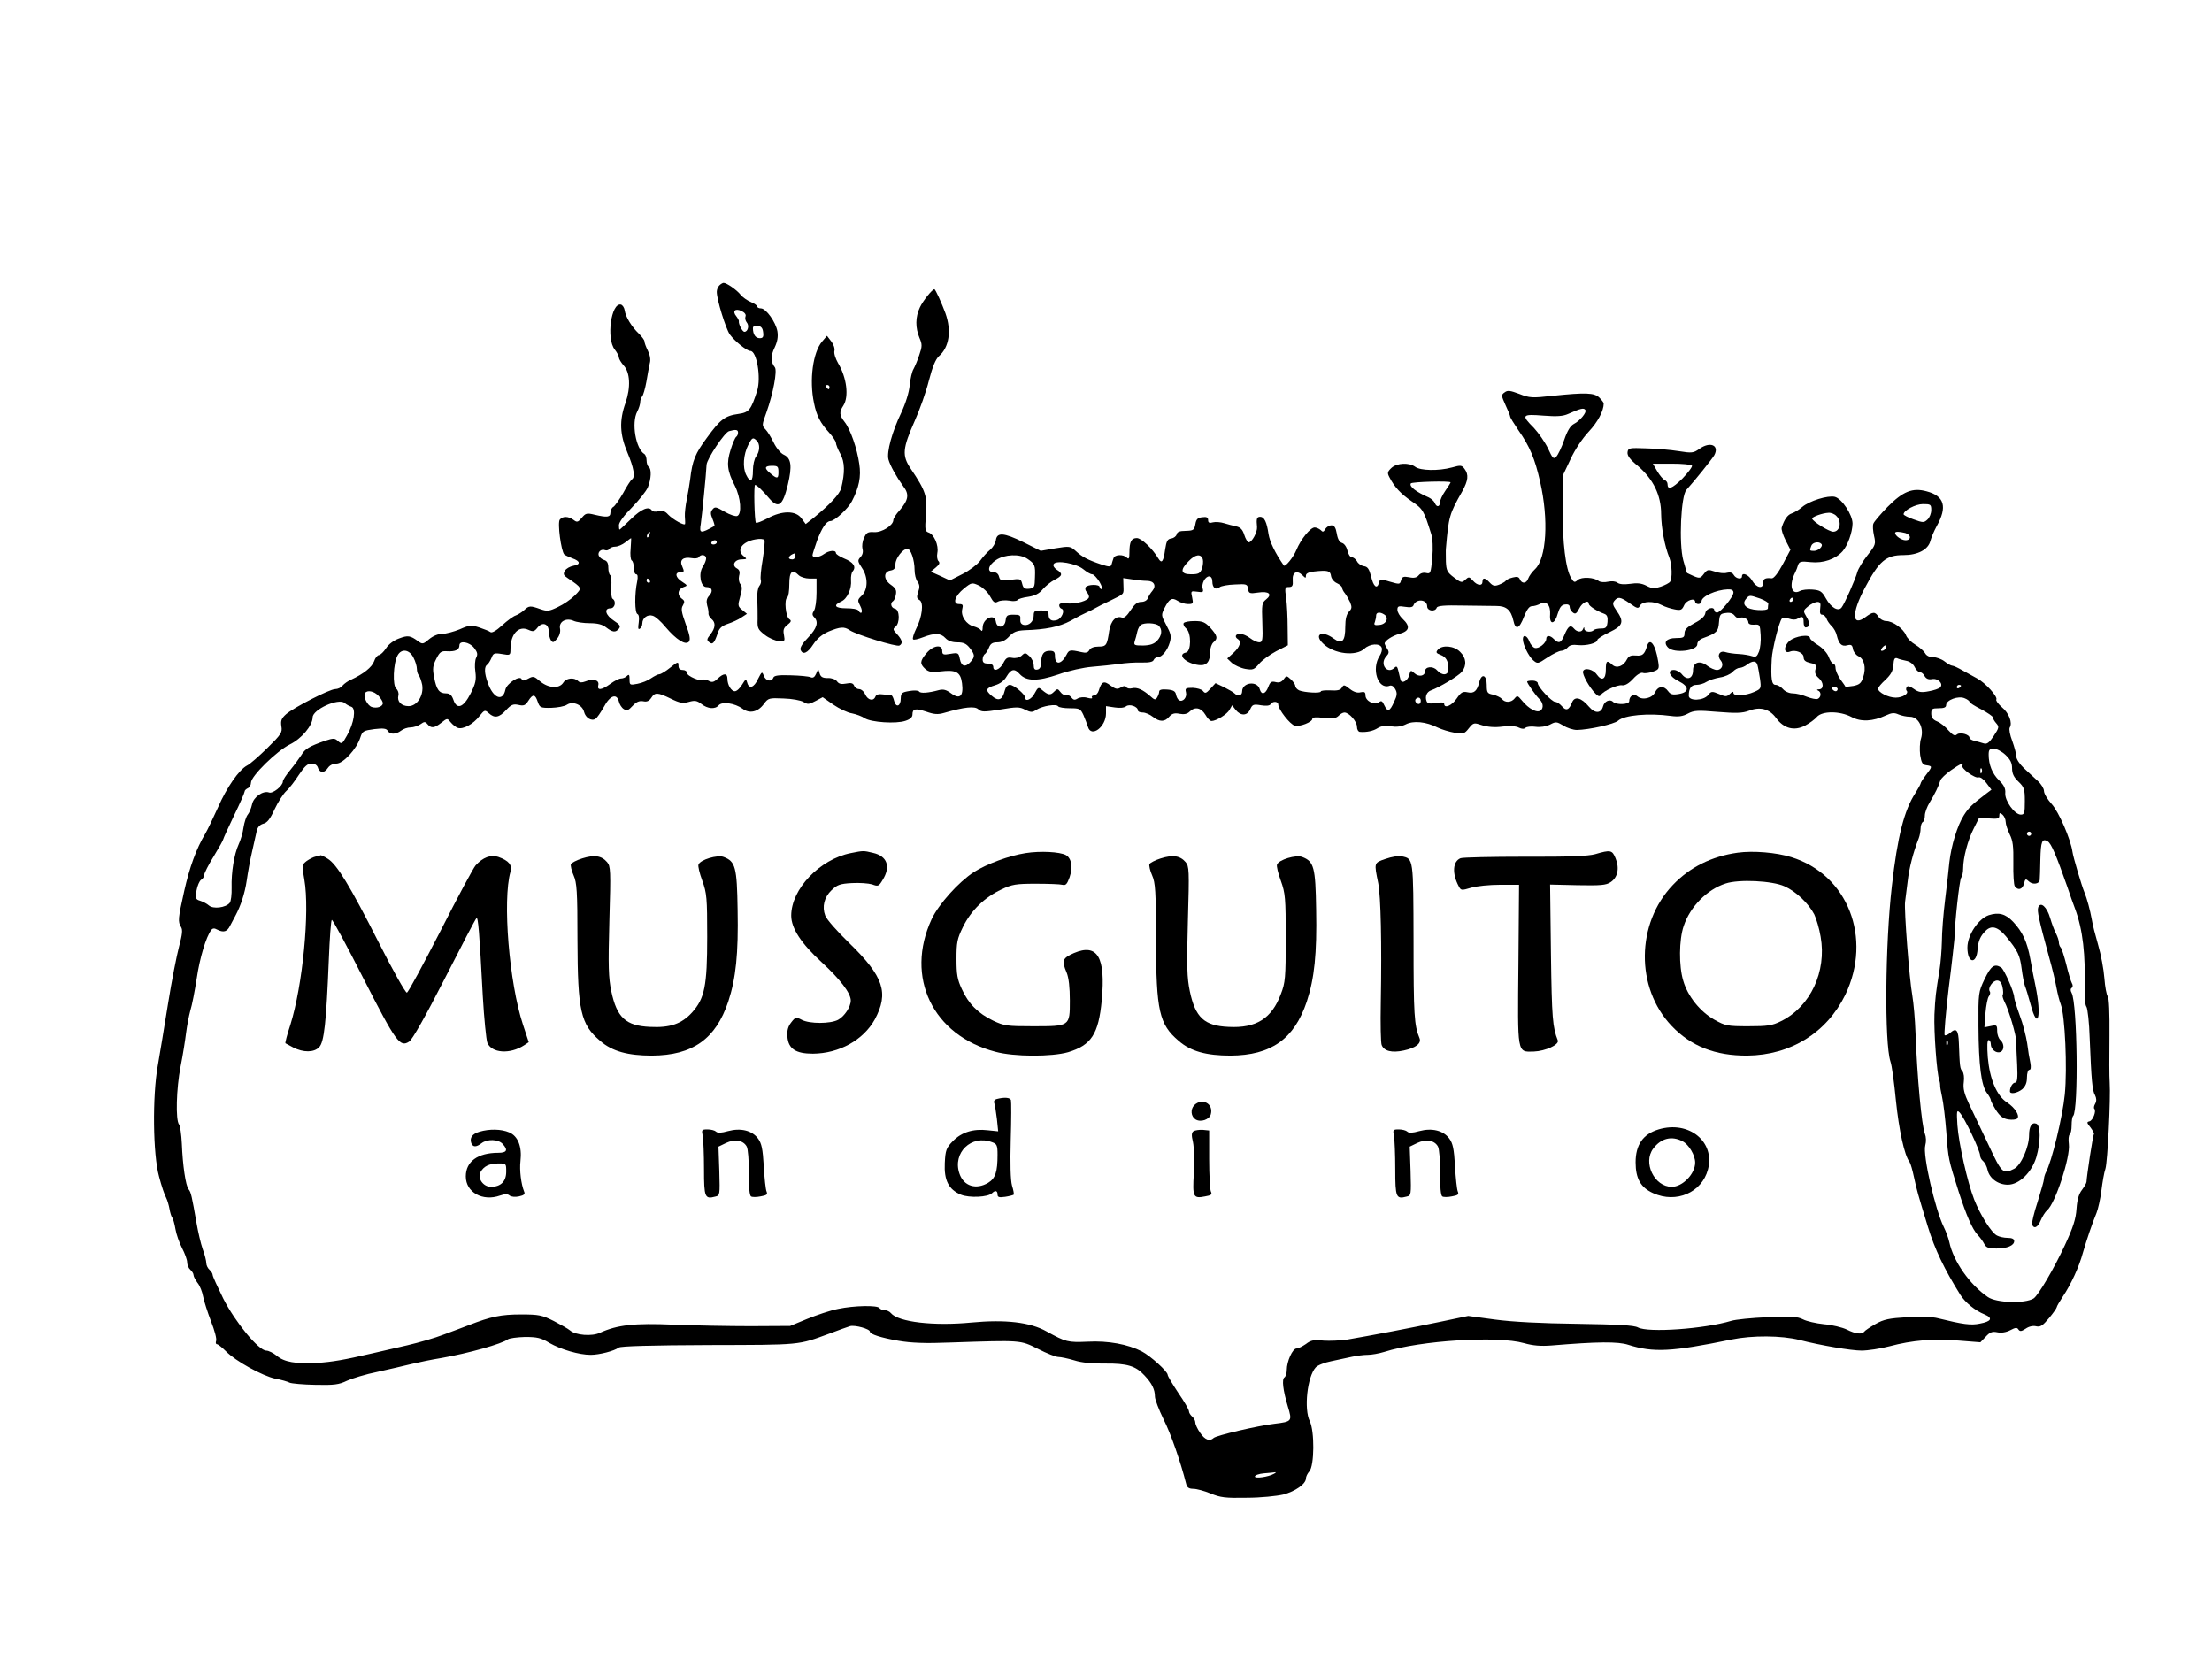 <?xml version="1.0" standalone="no"?>
<!DOCTYPE svg PUBLIC "-//W3C//DTD SVG 20010904//EN"
 "http://www.w3.org/TR/2001/REC-SVG-20010904/DTD/svg10.dtd">
<svg version="1.0" xmlns="http://www.w3.org/2000/svg"
 width="1040pt" height="780pt" viewBox="0 0 1040 780"
 preserveAspectRatio="xMidYMid meet">

<g transform="translate(0,780) scale(0.1,-0.1)"
fill="#000000" stroke="none">
<path d="M3382 6458 c-7 -7 -12 -20 -12 -30 0 -37 42 -172 61 -200 23 -32 80
-78 97 -78 30 0 51 -125 32 -187 -29 -90 -38 -102 -88 -109 -64 -9 -85 -25
-149 -113 -54 -73 -68 -106 -78 -194 -3 -23 -10 -66 -16 -95 -6 -29 -10 -65
-9 -80 1 -15 2 -30 1 -35 -1 -11 -57 20 -80 44 -14 16 -27 20 -45 15 -14 -3
-28 -2 -31 4 -14 22 -50 7 -98 -40 -28 -27 -52 -50 -54 -50 -2 0 -3 10 -3 21
0 13 24 46 61 83 33 34 67 76 75 95 16 39 18 87 4 96 -5 3 -10 17 -10 30 0 13
-5 27 -10 30 -41 25 -62 147 -34 200 8 15 14 35 14 44 0 9 4 21 9 27 5 5 14
36 20 69 5 33 13 72 16 87 5 17 1 39 -9 59 -9 18 -16 37 -16 44 0 6 -12 22
-26 36 -33 31 -63 79 -67 110 -2 13 -10 25 -18 27 -46 9 -69 -160 -29 -211 11
-14 20 -31 20 -38 0 -7 10 -23 21 -36 32 -33 35 -104 10 -177 -30 -84 -27
-149 9 -234 30 -71 38 -116 21 -126 -5 -3 -24 -32 -41 -64 -18 -31 -39 -61
-46 -65 -8 -4 -14 -17 -14 -27 0 -22 -15 -24 -75 -10 -36 9 -42 7 -60 -15 -18
-21 -22 -22 -39 -9 -24 17 -50 18 -64 1 -12 -14 6 -148 21 -164 5 -4 22 -12
38 -18 38 -13 40 -29 5 -35 -16 -3 -34 -13 -40 -23 -9 -16 -7 -22 13 -35 69
-47 69 -46 33 -82 -18 -18 -53 -42 -79 -54 -41 -20 -50 -21 -82 -10 -48 17
-54 17 -77 -5 -11 -10 -29 -21 -40 -25 -10 -3 -39 -24 -63 -46 -27 -25 -48
-37 -55 -32 -6 5 -30 14 -53 22 -38 12 -47 11 -92 -9 -27 -11 -64 -21 -81 -21
-20 0 -44 -10 -62 -25 -28 -24 -32 -25 -52 -10 -37 27 -48 29 -90 13 -25 -9
-49 -27 -61 -46 -11 -17 -26 -31 -33 -32 -7 0 -18 -13 -23 -29 -10 -28 -50
-60 -109 -87 -14 -6 -31 -18 -39 -27 -7 -10 -23 -17 -35 -17 -26 0 -194 -86
-231 -118 -22 -20 -26 -30 -22 -57 5 -29 -1 -38 -66 -102 -40 -39 -82 -76 -95
-82 -38 -20 -96 -103 -137 -197 -22 -49 -49 -105 -60 -124 -42 -70 -74 -158
-99 -270 -29 -130 -30 -143 -15 -168 9 -14 6 -35 -9 -92 -11 -41 -35 -163 -52
-270 -17 -107 -39 -238 -48 -290 -26 -144 -23 -419 6 -522 11 -43 26 -87 33
-99 6 -12 13 -36 16 -53 3 -17 8 -35 13 -41 4 -5 11 -30 15 -54 4 -24 18 -64
31 -89 13 -25 24 -55 24 -67 0 -13 7 -28 15 -35 8 -7 15 -18 15 -25 0 -7 9
-23 19 -37 11 -13 22 -42 26 -64 4 -21 21 -74 37 -116 17 -43 28 -84 24 -93
-3 -8 -1 -15 4 -15 5 0 24 -15 42 -33 46 -47 172 -116 232 -129 28 -5 59 -14
68 -19 9 -4 64 -9 121 -10 88 -2 111 1 148 19 24 11 89 31 144 42 55 12 127
29 160 37 33 8 96 21 140 28 126 22 287 67 313 88 7 5 43 10 80 11 57 0 76 -4
115 -28 54 -31 140 -56 194 -56 40 0 111 18 132 34 8 7 157 11 425 12 436 1
416 -1 566 54 41 16 85 31 97 35 23 6 93 -13 93 -26 0 -12 53 -29 135 -43 58
-10 125 -13 245 -8 333 11 326 12 410 -30 41 -21 84 -38 96 -38 11 0 45 -7 75
-16 34 -11 87 -16 145 -15 103 1 144 -11 185 -56 35 -37 49 -66 49 -99 0 -14
19 -63 41 -108 34 -67 80 -200 106 -303 4 -17 13 -23 34 -23 15 0 52 -10 81
-22 46 -19 69 -22 170 -20 65 0 141 8 171 15 57 15 107 50 107 76 0 8 7 23 16
33 24 26 25 190 2 236 -28 57 -12 209 28 253 9 10 42 23 73 29 31 7 75 16 98
21 23 5 56 9 74 9 17 0 52 6 78 14 171 54 533 76 656 41 43 -12 79 -15 130
-11 216 18 312 19 361 3 117 -37 203 -33 485 25 98 20 235 19 319 -2 101 -26
244 -50 292 -50 30 0 89 9 131 20 109 29 210 37 326 27 l102 -8 25 26 c20 22
31 26 55 21 19 -4 42 0 61 10 24 13 32 13 38 3 7 -10 14 -9 34 4 16 11 35 15
50 11 19 -4 30 3 60 39 20 24 36 47 36 51 0 4 13 26 28 49 38 56 77 140 95
207 18 62 44 139 64 187 7 17 18 65 23 105 5 40 13 87 19 103 10 32 25 330 20
405 -2 25 -2 123 -1 219 1 108 -2 179 -8 186 -6 7 -13 46 -16 86 -3 41 -16
111 -29 155 -13 45 -27 99 -30 120 -8 45 -23 100 -35 129 -12 28 -53 166 -56
190 -8 58 -64 188 -98 225 -20 22 -36 49 -36 61 0 11 -13 33 -29 47 -16 15
-45 42 -65 60 -20 19 -36 43 -36 55 0 12 -9 45 -19 73 -11 28 -16 56 -12 63
14 22 -3 68 -37 96 -17 15 -29 31 -26 36 8 13 -52 79 -90 99 -17 9 -48 26 -69
38 -21 12 -42 22 -48 22 -6 0 -22 9 -36 20 -14 11 -38 20 -54 20 -17 0 -32 7
-38 19 -6 10 -26 28 -46 40 -19 11 -39 31 -44 45 -12 30 -62 66 -93 66 -13 0
-29 9 -36 20 -16 25 -26 25 -62 -2 -64 -47 -65 20 -2 138 67 127 99 154 181
154 68 0 117 26 127 67 4 15 17 46 29 68 52 92 37 143 -47 165 -66 18 -111 0
-184 -74 -33 -34 -63 -69 -66 -78 -4 -9 -2 -34 3 -57 9 -39 7 -44 -31 -92 -22
-28 -43 -63 -47 -77 -8 -32 -61 -152 -75 -169 -16 -19 -49 0 -73 43 -19 34
-27 39 -63 42 -23 2 -50 -1 -60 -7 -40 -21 -52 29 -21 89 4 8 10 23 13 34 6
16 14 18 60 13 58 -6 116 14 149 51 24 27 46 88 47 130 0 42 -50 117 -83 126
-33 8 -120 -19 -154 -48 -15 -13 -37 -26 -49 -30 -19 -6 -35 -28 -47 -66 -3
-9 6 -36 18 -60 l23 -45 -36 -68 c-22 -41 -42 -67 -52 -66 -31 3 -40 -2 -40
-21 0 -31 -32 -24 -52 10 -16 28 -48 42 -48 20 0 -16 -28 -11 -38 6 -7 12 -17
15 -33 11 -13 -4 -39 -1 -57 6 -31 10 -35 10 -51 -11 -16 -21 -20 -22 -47 -11
-16 7 -30 14 -32 15 -1 0 -9 28 -18 60 -21 79 -11 303 15 331 38 42 121 145
131 163 25 47 -20 66 -71 29 -27 -19 -35 -20 -97 -10 -37 6 -105 12 -152 13
-80 3 -85 2 -88 -18 -2 -16 11 -34 49 -65 72 -62 109 -137 109 -226 1 -66 16
-149 39 -206 12 -32 14 -97 3 -112 -4 -6 -23 -16 -43 -23 -30 -10 -41 -10 -68
4 -23 12 -45 14 -77 9 -29 -4 -50 -2 -59 5 -9 7 -26 9 -45 5 -17 -4 -36 -2
-43 3 -22 18 -81 21 -99 5 -15 -13 -18 -12 -31 9 -26 42 -41 167 -40 328 l1
155 36 76 c20 44 56 98 86 130 42 45 70 97 70 132 0 4 -9 16 -20 27 -24 24
-65 25 -220 9 -97 -11 -109 -10 -157 9 -43 16 -55 18 -69 7 -16 -11 -16 -15 4
-59 12 -25 22 -50 22 -54 0 -5 18 -34 39 -65 53 -75 78 -135 102 -242 41 -178
30 -361 -24 -411 -14 -13 -28 -33 -32 -44 -8 -24 -30 -26 -39 -4 -5 12 -13 14
-33 9 -16 -4 -30 -10 -33 -15 -3 -5 -17 -13 -32 -19 -21 -8 -29 -6 -44 10 -21
23 -34 25 -34 4 0 -21 -24 -19 -45 5 -17 19 -20 19 -36 4 -16 -15 -20 -14 -53
11 -32 24 -36 33 -38 74 0 25 -1 53 0 61 13 151 16 163 77 270 28 51 31 78 11
105 -13 18 -18 19 -60 7 -63 -17 -148 -15 -172 3 -28 21 -86 19 -112 -5 -19
-18 -20 -24 -10 -43 24 -47 54 -79 105 -114 53 -36 57 -42 92 -154 7 -22 9
-65 5 -112 -7 -72 -8 -76 -29 -71 -13 3 -27 -1 -35 -11 -9 -11 -22 -14 -45 -9
-27 5 -33 2 -38 -15 -5 -19 -7 -19 -52 -6 -45 14 -47 14 -52 -6 -9 -31 -26
-17 -37 32 -9 34 -16 45 -34 47 -12 2 -27 12 -32 23 -6 10 -17 19 -25 19 -7 0
-16 14 -20 31 -4 18 -15 33 -25 36 -12 3 -21 18 -25 44 -5 29 -12 39 -25 39
-11 0 -23 -8 -29 -17 -8 -15 -12 -16 -22 -5 -7 6 -20 12 -28 12 -20 0 -65 -55
-86 -106 -14 -34 -52 -81 -59 -73 -41 59 -66 111 -72 148 -8 56 -20 81 -39 81
-16 0 -19 -9 -15 -48 2 -24 -24 -72 -39 -72 -5 0 -15 16 -21 35 -8 26 -19 36
-38 40 -15 3 -40 10 -57 15 -16 5 -40 7 -52 4 -17 -5 -23 -2 -23 10 0 13 -7
17 -27 14 -22 -2 -29 -9 -33 -33 -5 -27 -9 -30 -45 -31 -29 0 -41 -5 -43 -17
-2 -8 -13 -17 -25 -19 -18 -2 -23 -12 -29 -51 -8 -58 -16 -69 -32 -43 -27 46
-80 96 -101 96 -26 0 -35 -17 -35 -68 0 -28 -3 -33 -12 -24 -17 17 -58 15 -63
-3 -3 -8 -7 -21 -9 -29 -4 -12 -11 -12 -48 0 -63 21 -90 35 -120 63 -26 23
-29 24 -96 13 l-69 -12 -82 41 c-92 45 -124 47 -129 9 -2 -14 -14 -34 -27 -45
-14 -11 -35 -35 -48 -53 -13 -17 -50 -45 -82 -61 l-59 -30 -45 21 -45 20 24
20 c17 14 20 22 12 30 -6 6 -8 23 -5 39 7 35 -16 87 -41 95 -17 6 -18 13 -13
80 8 89 0 115 -71 220 -42 62 -39 95 19 226 23 51 53 136 66 188 17 66 32 101
47 115 49 42 60 120 31 202 -17 46 -47 113 -52 113 -10 0 -53 -53 -68 -85 -22
-46 -22 -96 -2 -144 13 -30 13 -40 -1 -80 -8 -25 -21 -55 -27 -66 -7 -11 -15
-45 -18 -76 -3 -34 -19 -85 -40 -130 -43 -89 -69 -185 -60 -219 8 -29 37 -81
70 -127 29 -37 24 -64 -17 -112 -17 -18 -30 -39 -30 -46 0 -25 -53 -59 -90
-57 -30 2 -37 -2 -48 -28 -8 -16 -10 -39 -7 -51 4 -13 1 -27 -9 -38 -15 -16
-14 -20 7 -52 29 -43 28 -102 -2 -130 -20 -19 -20 -22 -6 -49 14 -27 5 -44
-10 -20 -3 6 -28 10 -56 10 -53 0 -64 14 -24 32 28 12 50 60 46 101 -1 16 2
34 8 41 18 21 3 43 -40 60 -21 9 -39 20 -39 26 0 15 -33 12 -56 -5 -22 -16
-54 -20 -54 -5 0 5 10 35 21 67 23 61 44 93 63 93 20 0 84 59 101 93 34 65 44
116 35 175 -10 72 -42 164 -69 198 -25 32 -26 47 -6 77 27 42 16 132 -25 200
-12 21 -20 46 -17 57 3 11 -4 31 -15 45 l-20 26 -23 -27 c-43 -50 -61 -181
-38 -289 12 -60 30 -94 72 -140 17 -19 31 -40 31 -47 0 -7 9 -31 21 -52 21
-40 22 -86 4 -161 -8 -29 -53 -77 -130 -140 l-37 -29 -20 27 c-27 37 -91 37
-159 0 -27 -14 -52 -24 -55 -21 -7 8 -11 178 -4 178 8 0 37 -28 67 -64 43 -49
63 -34 87 65 21 88 16 125 -19 141 -14 6 -35 31 -47 56 -12 25 -30 54 -39 63
-18 18 -17 21 5 82 31 87 51 194 39 210 -20 24 -20 55 -1 93 13 28 17 50 13
76 -8 44 -53 107 -77 108 -10 0 -18 4 -18 9 0 5 -14 14 -30 21 -17 7 -38 22
-48 34 -18 23 -66 56 -80 56 -4 0 -13 -5 -20 -12z m123 -146 c-3 -8 0 -21 6
-28 13 -15 5 -44 -11 -44 -10 0 -29 38 -26 51 0 3 -5 13 -12 22 -20 24 -6 39
24 25 15 -7 23 -17 19 -26z m83 -74 c3 -22 -1 -28 -16 -28 -20 0 -32 18 -32
47 0 9 8 13 23 11 16 -2 23 -11 25 -30z m312 -258 c0 -5 -2 -10 -4 -10 -3 0
-8 5 -11 10 -3 6 -1 10 4 10 6 0 11 -4 11 -10z m3554 -108 c7 -11 -26 -51 -54
-65 -17 -9 -31 -32 -46 -76 -12 -35 -29 -70 -37 -78 -13 -13 -17 -9 -39 39
-14 29 -44 72 -66 96 -61 61 -57 66 44 58 64 -5 93 -3 117 8 59 26 74 30 81
18z m-3984 -106 c0 -8 -4 -17 -9 -20 -5 -4 -17 -31 -26 -61 -20 -63 -16 -99
20 -169 28 -56 34 -133 11 -142 -8 -3 -35 6 -59 20 -39 23 -46 25 -57 11 -10
-12 -10 -21 0 -45 7 -17 11 -32 9 -33 -66 -37 -72 -36 -64 11 5 34 25 231 27
277 2 28 85 153 106 158 32 9 42 7 42 -7z m88 -38 c16 -16 15 -50 -3 -74 -8
-10 -15 -40 -15 -66 0 -54 -12 -61 -32 -20 -17 34 -13 95 10 140 18 35 22 38
40 20z m4397 -117 c3 -5 -18 -33 -45 -61 -49 -48 -70 -56 -70 -25 0 7 -6 15
-13 18 -8 3 -23 21 -35 41 l-21 36 89 0 c49 0 91 -4 95 -9z m-4295 -32 c0 -31
-7 -32 -42 -1 -26 22 -22 32 12 32 27 0 30 -3 30 -31z m3160 -47 c0 -2 -11
-20 -25 -40 -14 -20 -25 -45 -25 -54 0 -22 -16 -24 -24 -3 -3 8 -16 20 -28 26
-62 27 -93 52 -85 66 5 8 187 13 187 5z m2260 -130 c0 -16 -8 -36 -18 -45 -16
-15 -21 -15 -65 1 -26 9 -47 20 -47 24 0 18 56 48 91 48 36 0 39 -2 39 -28z
m-446 -28 c27 -26 17 -74 -15 -74 -19 0 -98 49 -99 62 0 8 49 26 77 27 12 1
29 -6 37 -15z m-5581 -89 c-3 -9 -8 -14 -10 -11 -3 3 -2 9 2 15 9 16 15 13 8
-4z m5905 9 c28 -8 29 -34 1 -34 -19 0 -49 21 -49 34 0 8 19 7 48 0z m-5993
-74 c-3 -27 0 -52 5 -55 6 -3 10 -19 10 -36 0 -16 5 -29 11 -29 7 0 9 -11 5
-32 -13 -60 -12 -150 1 -155 7 -3 9 -17 6 -40 -4 -26 -3 -34 5 -29 7 4 12 15
12 25 0 26 25 44 49 36 12 -3 39 -27 60 -53 51 -60 94 -87 110 -69 8 10 4 32
-15 83 -20 56 -23 73 -13 88 9 16 8 22 -5 31 -23 17 -20 44 6 54 22 8 22 8 -5
26 -32 20 -36 45 -7 45 17 0 18 3 8 26 -15 31 3 47 44 40 15 -3 30 -1 33 4 10
16 35 12 35 -5 0 -9 -7 -26 -16 -40 -21 -32 -10 -95 17 -95 27 0 33 -19 14
-40 -13 -14 -15 -27 -10 -47 5 -15 7 -33 6 -39 0 -6 6 -17 14 -24 21 -17 19
-42 -5 -73 -17 -21 -18 -27 -6 -36 16 -14 25 -5 41 44 7 22 20 33 47 42 21 7
50 20 64 30 l26 17 -22 18 c-21 17 -22 21 -10 63 10 34 10 48 1 59 -7 8 -9 25
-6 39 5 18 2 28 -11 35 -25 14 -10 42 23 42 25 1 26 2 11 14 -38 28 -10 69 54
80 20 4 39 2 42 -3 3 -5 -1 -46 -8 -91 -8 -45 -12 -88 -9 -96 3 -8 0 -21 -7
-29 -7 -9 -11 -35 -10 -63 2 -26 2 -68 2 -93 -2 -43 2 -49 34 -74 19 -15 49
-28 66 -29 28 -2 29 -1 24 28 -5 24 -2 34 16 48 18 14 20 20 9 27 -17 11 -25
92 -10 102 6 3 10 31 10 63 0 60 14 72 45 41 9 -8 31 -15 49 -15 l34 0 0 -66
c0 -37 -5 -75 -12 -85 -9 -14 -9 -21 1 -31 22 -22 13 -52 -29 -96 -25 -25 -39
-48 -35 -57 10 -26 33 -16 60 26 18 27 42 47 72 60 54 22 73 24 99 6 31 -21
222 -80 234 -72 17 10 13 26 -11 53 -20 21 -21 25 -8 35 22 17 20 81 -2 85
-19 4 -24 27 -9 36 5 3 11 17 13 31 4 20 -1 30 -24 46 -35 25 -35 62 0 67 16
3 22 10 22 30 0 27 35 72 56 72 16 0 34 -53 34 -100 0 -20 6 -45 14 -55 10
-14 11 -26 3 -48 -8 -24 -7 -31 6 -38 21 -12 13 -80 -16 -136 -11 -23 -18 -45
-14 -49 3 -4 24 1 47 10 54 21 83 20 105 -4 12 -13 31 -20 56 -20 29 0 42 -6
58 -26 25 -32 26 -42 4 -66 -24 -27 -43 -22 -50 13 -6 30 -8 31 -44 25 -34 -6
-39 -4 -39 14 0 32 -43 26 -74 -11 -31 -37 -32 -50 -6 -74 16 -14 30 -17 70
-12 75 9 96 -2 103 -55 8 -61 -10 -78 -51 -48 -23 17 -37 21 -59 15 -48 -13
-86 -16 -92 -6 -3 5 -24 6 -46 2 -35 -6 -39 -9 -40 -35 0 -37 -22 -45 -31 -12
-3 14 -9 26 -13 27 -3 0 -20 2 -38 4 -21 3 -33 0 -37 -10 -9 -23 -35 -18 -48
10 -6 14 -19 25 -29 25 -9 0 -20 7 -23 16 -5 12 -14 15 -38 10 -22 -4 -34 -2
-43 11 -7 9 -25 16 -43 15 -24 0 -33 5 -38 21 l-7 22 -10 -23 c-7 -16 -15 -21
-26 -16 -9 4 -51 8 -93 9 -58 2 -78 -1 -82 -11 -8 -22 -36 -16 -45 9 -8 21 -9
20 -27 -15 -19 -42 -43 -49 -51 -17 -5 18 -7 18 -24 -10 -10 -17 -25 -31 -34
-31 -17 0 -35 30 -35 59 0 27 -18 27 -46 0 -17 -16 -26 -19 -42 -10 -11 6 -22
8 -25 5 -10 -11 -77 17 -77 32 0 8 -9 14 -20 14 -14 0 -20 7 -20 21 0 19 -3
19 -39 -10 -21 -17 -44 -31 -51 -31 -7 0 -24 -9 -39 -19 -15 -11 -43 -22 -64
-26 -36 -7 -37 -6 -37 21 0 22 -3 25 -12 16 -7 -7 -19 -12 -28 -12 -9 0 -31
-11 -50 -25 -41 -30 -64 -33 -57 -6 6 24 -25 32 -61 17 -16 -6 -26 -6 -34 2
-19 19 -57 14 -70 -8 -19 -29 -69 -26 -108 6 -29 25 -33 26 -57 13 -18 -10
-27 -11 -30 -3 -7 22 -71 -19 -77 -49 -12 -58 -58 -40 -83 34 -16 43 -17 76
-2 84 5 4 14 18 20 32 8 22 13 24 49 18 39 -7 40 -6 40 23 0 71 38 112 84 91
22 -10 28 -9 43 10 23 29 53 19 53 -18 0 -14 5 -33 10 -41 9 -13 13 -12 29 7
11 13 17 32 14 47 -7 33 28 53 64 37 13 -6 47 -11 76 -11 36 0 60 -6 77 -20
30 -23 44 -25 60 -6 9 12 5 19 -24 38 -39 25 -48 58 -16 58 21 0 29 33 10 45
-5 3 -8 28 -6 55 2 28 0 53 -5 56 -5 3 -9 19 -9 36 0 21 -6 31 -19 35 -11 3
-22 12 -26 21 -6 17 12 33 31 25 6 -2 15 0 19 6 3 6 16 11 28 11 12 0 33 9 47
20 14 11 26 20 27 20 1 0 0 -22 -2 -50z m405 30 c0 -5 -7 -10 -16 -10 -8 0
-12 5 -9 10 3 6 10 10 16 10 5 0 9 -4 9 -10z m5193 -7 c11 -10 -13 -33 -34
-33 -21 0 -22 1 -13 24 6 16 35 22 47 9z m-4823 -58 c0 -8 -7 -15 -15 -15 -26
0 -18 20 13 29 1 1 2 -6 2 -14z m1090 -12 c36 -24 38 -31 36 -87 -1 -47 -3
-51 -27 -54 -21 -2 -28 2 -33 23 -6 24 -9 25 -55 19 -43 -6 -49 -4 -54 15 -3
13 -13 21 -26 21 -32 0 -26 32 12 57 40 27 112 30 147 6z m825 -2 c3 -10 1
-30 -4 -45 -9 -22 -16 -26 -51 -26 -49 0 -53 20 -12 61 31 33 58 37 67 10z
m-562 -47 c16 -13 34 -24 42 -24 7 0 22 -16 34 -35 11 -19 16 -35 11 -35 -6 0
-10 5 -10 10 0 14 -57 13 -66 -1 -3 -6 -1 -16 5 -22 6 -6 11 -17 11 -23 0 -18
-61 -35 -104 -31 -25 3 -36 0 -36 -9 0 -7 5 -14 11 -16 18 -6 1 -46 -21 -53
-26 -8 -40 1 -40 26 0 15 -7 19 -35 19 -30 0 -35 -3 -35 -24 0 -28 -22 -49
-47 -44 -12 3 -17 11 -16 26 2 19 -2 22 -31 22 -30 0 -35 -3 -38 -27 -4 -36
-41 -40 -46 -5 -6 40 -62 14 -62 -29 0 -14 -3 -19 -8 -12 -4 6 -19 14 -34 18
-35 9 -62 49 -54 81 5 20 3 24 -15 24 -32 0 -20 38 23 73 36 29 38 29 71 14
18 -9 42 -32 52 -51 16 -29 22 -33 38 -24 10 5 34 7 52 4 19 -4 36 -2 39 3 3
5 26 12 50 15 32 5 52 15 69 36 13 15 38 35 55 44 38 19 40 29 10 48 -13 9
-18 19 -14 26 12 20 106 3 139 -24z m1165 -32 c2 -13 14 -28 28 -34 13 -6 24
-16 24 -21 0 -6 6 -18 13 -26 7 -9 18 -28 25 -43 9 -23 8 -30 -6 -44 -11 -12
-17 -34 -17 -70 0 -70 -15 -85 -55 -56 -55 41 -96 19 -47 -26 50 -47 152 -59
192 -22 25 24 73 27 81 5 4 -8 -1 -26 -9 -38 -41 -62 -8 -162 47 -141 9 3 19
-3 26 -16 10 -18 9 -30 -6 -61 -20 -45 -30 -48 -46 -14 -9 20 -14 22 -25 13
-20 -16 -63 6 -63 32 0 16 -5 19 -23 15 -15 -4 -32 1 -51 16 -25 20 -29 21
-37 6 -7 -12 -21 -15 -54 -13 -25 1 -45 -1 -45 -5 0 -10 -78 -5 -102 5 -10 5
-18 14 -18 21 0 6 -9 20 -21 31 -20 18 -21 18 -34 0 -10 -13 -21 -17 -37 -13
-20 5 -26 1 -35 -23 -13 -34 -32 -39 -40 -11 -11 42 -83 33 -83 -10 0 -20 -20
-25 -36 -9 -5 5 -27 18 -49 29 l-40 19 -24 -26 c-20 -22 -25 -24 -35 -11 -6 8
-28 14 -48 15 -33 0 -37 -2 -32 -21 6 -24 -15 -48 -33 -37 -6 4 -12 16 -14 27
-3 15 -13 21 -42 23 -25 2 -37 -1 -37 -10 0 -7 -5 -20 -10 -28 -8 -12 -12 -11
-32 7 -34 30 -62 43 -85 37 -12 -3 -24 -1 -27 5 -5 7 -13 7 -26 -1 -16 -10
-24 -9 -49 9 -31 24 -42 19 -55 -24 -4 -13 -14 -23 -22 -23 -8 0 -13 -4 -10
-9 4 -6 -5 -6 -21 -2 -16 5 -36 3 -46 -3 -14 -9 -21 -7 -30 5 -7 9 -18 14 -25
11 -7 -2 -19 4 -26 14 -13 17 -15 17 -31 1 -17 -17 -26 -16 -57 10 -15 13 -18
12 -33 -16 -14 -29 -45 -43 -45 -21 0 15 -53 60 -72 60 -11 0 -20 -11 -24 -27
-11 -45 -30 -52 -62 -24 -31 26 -27 36 16 49 24 7 44 22 55 42 21 35 37 38 61
11 32 -35 84 -35 182 -2 50 18 120 33 159 36 38 3 94 9 125 13 30 5 78 8 107
7 36 -1 54 3 57 12 3 7 12 13 19 13 20 0 46 32 57 70 8 28 5 41 -16 80 -25 47
-25 48 -9 81 23 45 35 51 62 34 12 -8 34 -15 48 -15 25 0 26 2 20 31 -7 31 -6
31 24 27 26 -4 30 -2 26 13 -8 23 11 59 30 59 9 0 15 -10 15 -24 0 -29 16 -42
34 -27 7 6 39 12 72 13 55 3 59 2 62 -21 3 -21 7 -23 47 -17 51 8 69 -8 37
-33 -19 -15 -20 -24 -17 -108 3 -83 1 -93 -15 -93 -9 0 -29 9 -43 20 -14 11
-35 20 -46 20 -22 0 -28 -14 -11 -25 18 -11 10 -36 -20 -64 l-30 -27 22 -21
c13 -11 41 -24 63 -28 36 -6 41 -4 65 24 14 17 50 43 80 59 l55 28 -1 85 c0
46 -3 108 -7 137 -7 48 -6 52 13 52 16 0 20 6 18 32 -3 38 20 49 46 23 14 -14
16 -14 16 -1 0 10 13 16 38 19 64 7 77 4 80 -21z m-3203 -22 c3 -5 1 -10 -4
-10 -6 0 -11 5 -11 10 0 6 2 10 4 10 3 0 8 -4 11 -10z m2338 -1 c33 0 45 -23
25 -47 -8 -9 -18 -25 -21 -34 -4 -11 -17 -18 -32 -18 -18 0 -31 -11 -50 -40
-16 -25 -30 -37 -39 -34 -29 11 -53 -14 -61 -62 -10 -69 -14 -74 -51 -74 -20
0 -37 -6 -42 -16 -7 -13 -17 -15 -38 -10 -53 12 -58 11 -70 -13 -24 -46 -54
-49 -54 -5 0 19 -5 24 -24 24 -29 0 -40 -15 -41 -55 0 -20 -6 -31 -17 -33 -13
-3 -18 3 -18 21 0 13 -9 32 -20 42 -18 17 -22 17 -37 2 -11 -9 -28 -13 -44
-10 -22 4 -29 0 -41 -23 -15 -32 -48 -45 -48 -20 0 10 -9 16 -25 16 -18 0 -25
5 -25 19 0 11 5 23 11 26 5 4 14 18 19 31 7 18 17 24 39 24 20 0 39 9 56 28
20 21 35 27 73 29 98 3 163 16 215 44 28 16 63 34 77 40 14 6 32 15 40 20 8 5
40 21 70 35 69 34 63 28 62 70 l-1 36 42 -6 c23 -4 55 -7 70 -7z m2757 -55 c0
-20 -61 -94 -77 -94 -7 0 -13 5 -13 10 0 21 -39 10 -42 -12 -2 -15 -19 -31
-50 -47 -36 -19 -48 -31 -48 -48 0 -20 -5 -23 -40 -23 -45 0 -62 -20 -37 -45
29 -28 137 -15 137 16 0 12 11 23 28 29 63 23 71 31 74 74 3 37 6 41 33 44 19
3 33 -2 41 -13 7 -9 17 -14 22 -11 15 9 42 -4 42 -19 0 -9 10 -13 28 -12 26 2
27 0 30 -49 2 -27 -2 -63 -8 -78 -9 -23 -14 -27 -33 -21 -12 4 -40 9 -62 10
-22 1 -50 5 -63 9 -27 9 -41 -16 -22 -39 16 -19 6 -45 -18 -45 -11 0 -30 9
-44 19 -35 28 -68 18 -68 -20 0 -39 -27 -50 -51 -21 -9 12 -27 22 -39 22 -34
0 -21 -32 23 -53 50 -25 50 -52 0 -60 -29 -5 -39 -2 -50 13 -19 27 -47 25 -61
-4 -13 -29 -60 -40 -83 -20 -17 15 -39 2 -39 -23 0 -16 -61 -18 -76 -3 -15 15
-41 3 -47 -21 -9 -34 -38 -35 -66 -2 -37 44 -68 51 -80 20 -14 -36 -28 -41
-48 -17 -10 11 -23 20 -31 20 -16 0 -82 70 -82 88 0 6 -11 12 -25 12 -14 0
-25 -2 -25 -5 0 -8 42 -67 56 -80 19 -18 23 -43 8 -55 -16 -14 -56 6 -89 47
-19 23 -22 24 -34 9 -16 -20 -45 -21 -60 -2 -6 7 -25 16 -41 20 -27 5 -30 9
-30 46 0 47 -24 56 -35 13 -10 -42 -25 -55 -55 -48 -23 5 -31 0 -51 -29 -23
-34 -59 -49 -59 -25 0 7 -13 8 -39 4 -30 -5 -40 -3 -44 9 -8 21 1 43 21 50 39
14 128 67 145 87 24 30 21 66 -8 94 -28 29 -85 34 -105 10 -10 -12 -8 -16 13
-24 26 -10 37 -29 37 -67 0 -30 -29 -33 -54 -5 -19 21 -56 17 -56 -5 0 -23
-29 -28 -49 -10 -18 16 -19 16 -25 -7 -6 -27 -35 -44 -41 -24 -2 6 -6 25 -10
41 -5 22 -9 26 -18 17 -34 -34 -72 16 -40 52 14 15 15 22 5 37 -7 11 -12 22
-12 24 0 13 36 37 70 46 47 13 52 35 15 70 -14 13 -25 32 -25 43 0 17 5 19 36
14 25 -4 37 -2 40 8 13 32 64 27 64 -6 0 -22 38 -27 45 -6 4 9 36 12 123 10
64 -1 135 -2 158 -2 46 0 68 -19 79 -68 10 -47 28 -41 50 17 14 35 25 50 38
50 10 0 27 5 38 11 30 16 50 -6 47 -50 -4 -51 22 -48 36 4 9 29 17 41 34 43
14 2 22 -2 22 -11 0 -8 6 -20 14 -26 12 -10 18 -7 31 18 14 29 45 43 45 22 0
-10 39 -35 73 -47 13 -5 17 -15 15 -38 -3 -26 -7 -31 -30 -31 -14 0 -30 -3
-34 -7 -12 -13 -44 -9 -45 5 0 10 -2 10 -6 0 -6 -17 -28 -16 -43 2 -16 19 -27
12 -45 -31 -15 -37 -26 -42 -49 -19 -18 19 -36 19 -36 2 0 -21 -37 -50 -55
-43 -8 3 -20 17 -25 31 -10 27 -30 34 -30 10 0 -26 26 -79 48 -99 21 -18 22
-18 68 13 26 17 55 31 64 31 10 0 23 7 31 16 9 11 24 14 48 11 39 -4 91 9 91
24 0 5 26 22 58 37 64 31 69 49 31 103 -17 24 -18 33 -9 44 17 21 28 19 73
-12 35 -25 40 -26 48 -10 12 21 64 22 102 2 15 -8 43 -17 60 -20 29 -6 35 -3
45 19 11 25 52 37 52 16 0 -5 7 -10 15 -10 8 0 15 6 15 13 0 23 68 54 123 56
18 1 27 -4 27 -15z m125 -28 c22 -8 40 -19 39 -25 -1 -6 -2 -16 -2 -22 -1 -6
-21 -9 -48 -7 -54 3 -77 26 -55 52 16 19 16 19 66 2z m155 -6 c0 -5 -5 -10
-11 -10 -5 0 -7 5 -4 10 3 6 8 10 11 10 2 0 4 -4 4 -10z m128 -40 c-3 -21 0
-30 9 -30 8 0 16 -8 20 -17 3 -10 14 -26 24 -36 11 -10 22 -30 25 -45 10 -40
23 -53 49 -46 19 5 24 1 27 -18 2 -12 13 -27 25 -33 28 -12 38 -55 23 -99 -9
-28 -17 -35 -46 -41 -20 -3 -37 -5 -38 -3 0 2 -11 17 -24 35 -12 18 -22 41
-22 53 0 11 -5 20 -11 20 -5 0 -15 14 -21 31 -6 17 -27 41 -49 55 -22 13 -39
29 -39 34 0 20 -69 10 -96 -13 -29 -25 -28 -62 1 -51 27 11 65 -5 65 -26 0
-15 9 -22 31 -27 26 -5 30 -9 25 -29 -5 -17 0 -29 14 -41 25 -21 26 -53 3 -54
-11 0 -13 -3 -5 -6 16 -6 15 -32 -2 -39 -7 -3 -30 2 -51 10 -21 9 -50 16 -66
16 -17 0 -37 9 -46 20 -10 11 -25 20 -35 20 -18 0 -23 27 -18 121 2 45 35 178
48 191 5 5 19 5 34 -1 15 -5 30 -6 39 0 23 14 29 11 29 -16 0 -14 4 -25 9 -25
20 0 22 21 5 49 -17 29 -17 30 7 50 13 11 32 20 43 21 15 0 17 -6 14 -30z
m-2050 -29 c24 -15 10 -46 -22 -49 -23 -3 -28 0 -22 13 3 9 6 23 6 31 0 16 18
18 38 5z m-1060 -53 c18 -18 15 -46 -8 -71 -15 -15 -32 -21 -66 -22 -41 0 -44
2 -39 20 4 11 9 31 12 45 3 14 11 28 17 32 17 12 71 9 84 -4z m-3219 -104 c16
-21 18 -30 10 -46 -6 -11 -8 -40 -4 -66 5 -39 1 -56 -22 -102 -34 -67 -65 -78
-81 -31 -8 23 -17 31 -35 31 -32 0 -45 17 -56 76 -8 40 -6 55 10 86 17 34 24
38 52 36 38 -2 57 7 57 28 0 24 47 16 69 -12z m6636 -3 c-3 -6 -11 -11 -17
-11 -6 0 -6 6 2 15 14 17 26 13 15 -4z m-6921 -43 c9 -17 16 -41 16 -53 0 -11
4 -25 9 -30 5 -6 12 -26 16 -45 8 -50 -24 -100 -64 -100 -34 0 -55 22 -48 50
3 11 -2 25 -10 32 -18 15 -14 119 6 156 18 34 56 29 75 -10z m7019 -15 c17 -3
33 -16 39 -29 6 -13 17 -24 24 -24 7 0 18 -8 23 -19 7 -12 18 -17 34 -14 28 6
56 -22 39 -39 -6 -6 -30 -14 -53 -18 -35 -7 -49 -5 -71 11 -18 13 -29 16 -33
9 -4 -6 -4 -14 -1 -17 13 -13 -18 -33 -51 -33 -35 0 -83 25 -83 42 0 6 16 25
35 42 25 24 35 41 37 69 2 29 6 36 18 32 8 -4 28 -9 43 -12z m-700 -20 c3 -10
8 -39 12 -65 6 -45 5 -47 -27 -61 -42 -19 -98 -21 -98 -5 0 8 -5 7 -16 -4 -15
-14 -20 -15 -52 -1 -33 14 -37 13 -51 -5 -22 -27 -91 -29 -91 -3 0 35 12 51
36 51 14 0 35 6 47 14 12 8 41 17 64 21 22 3 49 15 59 26 9 10 24 19 33 19 9
0 25 7 35 15 26 20 44 19 49 -2z m957 -97 c0 -3 -4 -8 -10 -11 -5 -3 -10 -1
-10 4 0 6 5 11 10 11 6 0 10 -2 10 -4z m-580 -16 c0 -5 -4 -10 -9 -10 -6 0
-13 5 -16 10 -3 6 1 10 9 10 9 0 16 -4 16 -10z m-6860 -32 c11 -12 20 -27 20
-34 0 -16 -28 -26 -52 -18 -20 6 -42 49 -32 65 10 16 43 10 64 -13z m1374 -13
c43 -21 57 -23 85 -15 28 8 38 6 59 -10 29 -23 65 -26 81 -6 16 19 76 10 112
-16 33 -25 73 -16 101 23 20 27 24 28 92 25 40 -1 81 -9 93 -16 20 -13 27 -12
57 4 l34 18 50 -35 c28 -19 67 -38 88 -41 20 -4 47 -14 60 -23 30 -19 147 -27
191 -12 22 7 33 17 33 29 0 28 13 31 65 14 37 -13 55 -14 83 -6 97 28 145 33
162 17 14 -13 27 -13 103 -1 77 13 91 13 117 -1 27 -13 34 -13 53 0 28 18 95
29 102 16 4 -5 28 -9 55 -9 46 0 50 -2 64 -32 8 -18 17 -43 21 -55 15 -53 85
-1 85 63 l0 34 40 -6 c25 -4 45 -2 54 5 16 13 56 -1 56 -19 0 -6 10 -10 23
-10 12 0 33 -9 47 -20 32 -25 56 -25 77 0 13 15 25 19 49 14 21 -4 36 -1 47
10 25 25 54 19 74 -14 9 -16 22 -30 29 -30 22 0 74 32 85 53 l12 21 17 -22
c24 -29 54 -28 68 3 10 23 16 25 51 19 24 -4 41 -2 45 5 10 16 36 14 36 -2 0
-22 56 -94 78 -99 23 -6 82 17 82 32 0 8 17 9 53 5 42 -5 57 -3 70 9 8 9 21
16 28 16 22 0 59 -42 59 -67 0 -13 6 -23 13 -24 31 -3 64 4 85 18 16 10 36 12
62 8 26 -4 48 -1 69 9 36 19 96 13 151 -15 19 -9 55 -20 79 -24 41 -7 47 -5
67 21 22 27 24 27 63 14 26 -8 59 -11 96 -6 34 4 64 2 76 -5 14 -7 25 -7 31
-1 5 5 27 8 47 5 24 -3 49 1 68 10 28 15 32 14 63 -4 18 -12 47 -21 64 -21 57
1 174 27 193 43 29 27 145 37 248 23 37 -5 57 -2 81 11 28 15 46 16 140 8 87
-7 116 -6 146 5 53 21 97 9 128 -33 36 -50 85 -63 136 -37 21 11 47 30 56 41
25 29 108 29 163 0 44 -24 101 -21 161 7 28 13 40 14 60 5 14 -6 38 -11 54
-11 40 0 67 -53 52 -102 -6 -18 -7 -53 -4 -78 6 -37 11 -46 30 -48 28 -4 28
-6 -3 -46 -14 -18 -25 -36 -25 -40 0 -3 -11 -23 -24 -44 -53 -80 -85 -206
-111 -437 -32 -277 -35 -738 -7 -825 7 -19 18 -102 26 -185 14 -137 40 -258
64 -288 5 -7 14 -39 21 -72 13 -60 17 -75 65 -232 33 -108 78 -201 153 -321
23 -36 69 -74 114 -92 40 -17 32 -33 -22 -43 -42 -9 -79 -4 -197 25 -25 7 -86
9 -145 5 -85 -5 -110 -10 -149 -32 -26 -15 -50 -31 -53 -36 -10 -14 -41 -11
-82 10 -21 10 -69 22 -107 25 -38 4 -82 14 -99 23 -26 13 -54 15 -167 10 -74
-3 -151 -11 -170 -17 -126 -38 -391 -57 -439 -31 -18 10 -93 14 -285 17 -170
2 -305 9 -387 20 l-126 17 -129 -27 c-133 -28 -333 -66 -439 -84 -33 -5 -84
-7 -113 -5 -44 5 -59 2 -82 -16 -16 -11 -36 -21 -44 -21 -19 0 -46 -61 -46
-101 0 -15 -5 -31 -11 -35 -13 -8 -7 -60 16 -137 21 -69 20 -71 -63 -81 -77
-9 -275 -55 -286 -67 -18 -17 -41 -9 -63 24 -13 18 -23 40 -23 49 0 9 -7 21
-15 28 -8 7 -15 18 -15 25 0 7 -22 46 -50 86 -27 41 -50 79 -50 85 0 16 -81
89 -121 110 -66 34 -159 51 -254 46 -95 -4 -103 -2 -194 48 -78 44 -195 57
-354 42 -176 -17 -343 2 -378 44 -6 8 -20 14 -30 14 -10 0 -21 5 -24 10 -9 14
-119 12 -195 -4 -36 -7 -101 -29 -145 -47 l-80 -33 -185 -1 c-102 0 -265 3
-363 7 -185 8 -264 -1 -346 -38 -37 -18 -115 -12 -141 11 -8 7 -43 27 -76 44
-56 28 -70 31 -155 31 -93 0 -141 -10 -244 -50 -27 -10 -81 -31 -120 -45 -38
-15 -115 -37 -170 -50 -55 -13 -129 -30 -165 -38 -133 -31 -187 -40 -259 -45
-101 -5 -155 4 -190 34 -16 13 -38 24 -49 24 -36 0 -146 134 -202 244 -27 55
-50 105 -50 111 0 7 -7 18 -15 25 -8 7 -15 21 -15 31 0 10 -7 40 -17 66 -9 26
-22 82 -29 123 -22 126 -26 145 -37 158 -14 17 -28 113 -32 215 -2 43 -8 84
-13 90 -17 21 -13 169 7 272 11 55 22 126 26 159 4 32 13 79 20 105 8 25 21
93 30 151 14 96 44 196 68 227 6 9 15 10 27 3 31 -16 48 -11 62 18 8 15 19 36
25 47 25 47 44 104 53 165 5 36 16 97 25 135 9 39 18 82 22 98 4 18 14 29 30
34 19 4 33 22 54 68 16 34 41 73 55 86 15 13 41 48 60 77 26 39 40 52 58 52
16 0 27 -7 31 -20 3 -11 13 -20 21 -20 7 0 19 9 26 20 8 12 24 20 40 20 32 0
95 69 112 122 10 31 15 33 66 40 42 5 57 3 63 -8 10 -18 38 -18 63 1 10 8 30
15 44 15 14 0 35 7 47 15 18 13 22 13 33 0 17 -20 32 -19 65 7 28 22 28 22 44
2 9 -11 24 -23 33 -26 24 -9 73 17 102 55 24 30 26 30 44 14 27 -25 49 -21 81
14 24 26 34 30 58 25 25 -6 33 -3 47 19 21 33 32 32 44 -4 10 -28 13 -30 64
-29 29 1 63 7 74 15 28 18 72 -1 80 -34 7 -28 35 -45 53 -33 8 4 25 30 40 56
29 55 61 66 71 25 3 -13 13 -29 23 -35 14 -9 22 -6 41 15 18 19 31 25 50 22
17 -4 28 1 38 16 17 27 30 26 92 -4z m6106 -15 c0 -4 25 -20 55 -35 30 -16 55
-33 55 -38 0 -6 7 -18 16 -28 14 -16 13 -21 -12 -59 -22 -33 -32 -40 -48 -35
-12 4 -31 9 -43 12 -13 3 -23 9 -23 14 0 16 -44 28 -59 16 -10 -9 -19 -4 -40
19 -14 17 -38 36 -53 42 -20 8 -28 19 -28 37 0 22 4 25 35 25 25 0 35 4 35 15
0 24 58 45 87 32 13 -5 23 -13 23 -17z m-2580 5 c0 -8 -4 -15 -9 -15 -13 0
-22 16 -14 24 11 11 23 6 23 -9z m-5028 -28 c23 -8 13 -76 -20 -134 -23 -41
-25 -43 -42 -28 -16 15 -22 15 -62 2 -74 -26 -94 -38 -111 -67 -10 -15 -33
-47 -52 -70 -19 -23 -35 -47 -35 -54 0 -21 -48 -59 -65 -52 -28 10 -73 -21
-80 -56 -4 -18 -13 -40 -20 -48 -7 -8 -16 -35 -20 -60 -3 -25 -14 -61 -23 -80
-21 -46 -35 -131 -33 -203 1 -32 -3 -65 -9 -72 -19 -23 -78 -30 -98 -12 -9 8
-28 18 -41 22 -21 6 -23 11 -17 48 4 23 14 45 21 50 8 4 15 15 15 23 0 8 20
48 45 88 25 41 45 77 45 81 0 3 23 53 50 110 28 57 50 108 50 113 0 6 7 12 15
16 8 3 15 15 15 26 0 31 122 150 183 180 55 27 106 88 107 127 0 37 121 92
150 68 8 -7 22 -15 32 -18z m7777 -226 c23 -22 31 -38 31 -63 0 -25 8 -42 30
-63 27 -26 30 -35 30 -92 0 -56 -2 -63 -19 -63 -29 0 -76 66 -73 101 2 21 -6
38 -29 60 -32 31 -49 74 -49 121 0 23 4 28 24 28 13 0 38 -13 55 -29z m-203
-50 c-8 -13 60 -62 76 -56 8 3 24 -8 37 -26 l24 -32 -24 -18 c-67 -51 -82 -65
-105 -101 -31 -48 -60 -143 -69 -223 -3 -33 -12 -113 -20 -177 -8 -64 -15
-152 -15 -195 -1 -43 -6 -103 -11 -133 -18 -111 -20 -127 -24 -210 -3 -80 11
-277 23 -310 3 -8 4 -18 4 -23 -1 -4 3 -28 9 -55 6 -26 15 -101 20 -166 9
-126 10 -127 58 -279 36 -111 64 -176 90 -204 10 -10 24 -29 30 -41 9 -18 21
-22 57 -22 51 0 84 14 84 35 0 10 -10 15 -31 15 -17 0 -39 5 -50 11 -26 13
-79 98 -107 169 -32 82 -73 265 -79 350 -4 66 -3 73 10 60 23 -24 97 -179 97
-204 0 -7 6 -19 14 -25 8 -7 18 -26 21 -42 9 -39 49 -69 95 -69 53 0 112 57
134 129 21 73 21 150 0 158 -21 8 -34 -13 -34 -54 0 -56 -38 -142 -70 -158
-53 -27 -58 -22 -121 113 -33 70 -74 156 -91 191 -23 49 -29 73 -25 103 3 22
0 43 -6 51 -12 12 -13 22 -17 132 -2 62 -12 75 -41 49 -10 -9 -22 -14 -26 -11
-3 4 5 103 19 220 15 116 26 221 27 232 1 73 24 282 32 289 5 6 9 25 9 42 0
51 22 135 50 189 l25 50 48 -3 c39 -3 47 -1 47 13 0 14 3 15 15 5 8 -7 15 -22
15 -34 0 -12 9 -38 19 -59 15 -30 18 -56 17 -134 -1 -54 2 -104 7 -110 15 -21
36 -15 43 12 6 24 8 25 24 10 18 -16 50 -11 50 9 1 6 2 48 3 93 2 88 8 103 35
87 16 -10 39 -63 92 -214 12 -36 28 -82 36 -102 37 -100 50 -215 45 -386 -1
-35 3 -69 9 -76 5 -8 13 -74 15 -147 8 -198 12 -246 25 -268 7 -14 8 -27 1
-40 -6 -10 -8 -21 -4 -24 10 -11 -7 -55 -23 -59 -14 -3 -13 -7 5 -29 11 -15
18 -28 16 -31 -5 -4 -34 -198 -35 -224 0 -6 -10 -23 -21 -38 -15 -19 -23 -46
-26 -89 -3 -48 -16 -88 -55 -172 -50 -108 -125 -236 -147 -250 -41 -25 -175
-21 -215 7 -85 58 -162 168 -181 258 -4 19 -16 51 -26 71 -40 81 -100 339 -87
384 5 18 4 40 -2 55 -15 37 -36 264 -44 475 -2 61 -9 139 -15 175 -14 76 -39
403 -34 440 2 14 7 57 12 95 7 63 26 137 52 203 5 13 9 34 9 47 0 13 5 27 10
30 6 3 10 17 10 31 0 13 10 41 23 62 24 39 42 76 50 103 3 9 25 30 49 47 44
31 64 39 54 23z m91 -33 c-3 -8 -6 -5 -6 6 -1 11 2 17 5 13 3 -3 4 -12 1 -19z
m233 -288 c0 -5 -4 -10 -10 -10 -5 0 -10 5 -10 10 0 6 5 10 10 10 6 0 10 -4
10 -10z m-393 -992 c-3 -8 -6 -5 -6 6 -1 11 2 17 5 13 3 -3 4 -12 1 -19z
m-3167 -2017 c-26 -15 -90 -24 -90 -13 0 6 19 13 43 15 23 2 47 4 52 5 6 1 3
-3 -5 -7z"/>
<path d="M5565 4870 c-3 -5 2 -17 12 -25 25 -21 24 -108 -1 -113 -44 -9 0 -52
61 -59 37 -4 53 16 53 65 0 16 7 35 15 42 22 18 19 31 -14 68 -25 27 -37 32
-75 32 -25 0 -48 -4 -51 -10z"/>
<path d="M7744 4763 c-12 -40 -22 -48 -52 -45 -23 2 -34 -2 -42 -17 -17 -34
-49 -45 -69 -27 -26 24 -31 20 -31 -24 0 -44 -19 -54 -42 -22 -17 25 -58 35
-65 16 -5 -14 29 -76 59 -106 13 -13 19 -14 25 -5 13 19 78 49 100 45 13 -2
32 9 52 31 18 20 37 31 46 27 8 -3 29 0 46 6 29 10 31 13 25 49 -12 78 -39
114 -52 72z"/>
<path d="M4000 3789 c-146 -29 -280 -169 -280 -294 0 -59 47 -131 142 -218 87
-80 138 -146 138 -181 0 -30 -30 -75 -60 -91 -37 -19 -133 -19 -170 0 -27 14
-30 14 -50 -12 -15 -19 -20 -38 -18 -66 4 -58 39 -81 120 -81 124 1 237 64
291 161 67 125 42 201 -119 358 -57 55 -108 113 -114 130 -16 42 -5 87 30 120
26 25 40 30 95 33 35 2 78 -1 95 -6 29 -11 32 -9 50 21 39 63 21 112 -45 127
-46 11 -45 11 -105 -1z"/>
<path d="M4822 3789 c-77 -12 -181 -50 -243 -89 -72 -47 -166 -151 -199 -222
-126 -272 5 -546 300 -623 88 -24 265 -24 342 -2 109 33 143 85 158 244 19
203 -20 269 -131 222 -54 -24 -58 -35 -34 -92 10 -24 15 -70 15 -131 0 -122 1
-121 -175 -121 -120 0 -134 2 -185 26 -71 34 -117 80 -148 149 -21 45 -25 69
-25 141 0 78 3 95 31 152 38 77 101 138 180 175 50 24 69 27 162 27 58 0 114
-2 125 -5 16 -4 22 3 34 36 16 47 9 89 -18 104 -29 15 -119 20 -189 9z"/>
<path d="M7500 3784 c-33 -9 -122 -13 -330 -12 -157 0 -293 -3 -303 -7 -37
-15 -41 -72 -8 -133 10 -19 13 -19 57 -6 26 8 87 14 137 14 l89 0 -3 -375 c-4
-424 -7 -411 72 -409 56 2 122 33 113 53 -24 61 -28 103 -32 404 l-4 328 129
-3 c108 -2 134 0 155 14 34 22 43 66 24 112 -16 40 -24 41 -96 20z"/>
<path d="M8170 3791 c-122 -17 -225 -68 -305 -152 -173 -181 -176 -483 -6
-662 91 -96 206 -141 356 -140 205 2 374 108 461 286 128 267 12 565 -254 647
-70 22 -179 31 -252 21z m220 -158 c54 -24 113 -80 140 -132 10 -21 24 -68 30
-105 29 -164 -48 -329 -186 -397 -42 -21 -63 -24 -154 -24 -99 0 -108 2 -160
31 -67 38 -125 110 -146 183 -21 69 -20 193 2 257 30 91 110 172 197 200 63
21 220 13 277 -13z"/>
<path d="M1485 3773 c-11 -2 -30 -12 -43 -21 -23 -18 -23 -20 -11 -88 26 -149
-8 -498 -66 -683 -15 -45 -25 -84 -23 -86 2 -1 18 -10 37 -20 47 -24 97 -24
121 1 24 23 34 117 46 412 4 100 10 185 14 187 4 2 71 -122 149 -276 153 -299
171 -325 215 -296 15 10 75 116 166 294 78 153 145 282 150 286 8 9 14 -67 30
-368 6 -104 16 -202 21 -217 20 -50 107 -56 174 -12 l21 14 -27 82 c-65 196
-97 585 -59 719 9 32 -7 52 -57 70 -35 12 -73 -2 -107 -40 -10 -11 -85 -150
-165 -308 -81 -157 -151 -288 -158 -290 -6 -2 -66 104 -133 237 -134 264 -197
368 -240 393 -15 10 -30 16 -32 16 -1 -1 -12 -4 -23 -6z"/>
<path d="M2737 3764 c-26 -8 -50 -21 -53 -27 -2 -7 3 -31 13 -53 15 -34 18
-73 18 -304 1 -334 15 -396 107 -474 56 -49 130 -69 243 -69 192 1 300 78 359
254 36 109 48 225 44 432 -3 200 -10 227 -66 248 -29 11 -110 -13 -118 -36 -3
-7 5 -41 18 -76 21 -58 23 -81 23 -264 0 -231 -12 -289 -71 -355 -49 -54 -104
-73 -198 -68 -114 5 -156 44 -182 168 -13 63 -15 116 -9 330 7 240 6 257 -11
277 -26 30 -60 35 -117 17z"/>
<path d="M5457 3764 c-26 -8 -50 -21 -53 -27 -2 -7 3 -31 13 -53 15 -34 18
-73 18 -304 1 -334 15 -396 107 -474 56 -49 130 -69 243 -69 192 1 300 78 359
254 36 109 48 225 44 432 -3 200 -10 227 -66 248 -29 11 -110 -13 -118 -36 -3
-7 5 -41 18 -76 21 -59 23 -80 23 -269 0 -188 -2 -210 -23 -264 -43 -115 -116
-161 -246 -154 -114 5 -156 44 -182 168 -13 63 -15 116 -9 330 7 240 6 257
-11 277 -26 30 -60 35 -117 17z"/>
<path d="M6515 3762 c-56 -19 -55 -17 -35 -115 12 -63 17 -279 12 -562 -2 -99
0 -188 4 -198 11 -29 48 -38 104 -26 57 12 84 34 74 58 -25 60 -28 110 -28
453 -1 398 0 390 -56 402 -14 3 -47 -2 -75 -12z"/>
<path d="M4687 2633 c-12 -3 -16 -10 -12 -21 3 -8 8 -41 12 -73 l6 -58 -49 5
c-68 8 -123 -9 -164 -51 -31 -32 -35 -42 -38 -103 -4 -81 18 -125 76 -149 39
-16 127 -12 146 7 15 15 26 12 26 -6 0 -13 7 -15 36 -11 20 3 38 8 40 10 2 2
-1 21 -8 43 -7 25 -9 103 -6 214 3 96 3 181 1 188 -5 12 -31 14 -66 5z m-23
-203 c23 -8 26 -15 26 -59 0 -81 -10 -111 -44 -132 -57 -34 -115 -16 -135 43
-34 98 56 185 153 148z"/>
<path d="M5615 2604 c-19 -20 -16 -53 6 -67 24 -15 66 -1 72 25 13 49 -41 78
-78 42z"/>
<path d="M7798 2490 c-73 -22 -108 -72 -108 -155 0 -76 24 -119 83 -145 108
-49 228 3 257 111 35 131 -89 232 -232 189z m113 -56 c29 -15 59 -65 59 -100
0 -53 -59 -114 -110 -114 -82 0 -137 114 -87 180 37 49 87 61 138 34z"/>
<path d="M2254 2479 c-34 -10 -47 -29 -38 -54 8 -19 23 -19 48 0 27 21 79 19
99 -3 27 -29 20 -42 -20 -42 -97 0 -153 -41 -153 -111 0 -75 79 -119 161 -90
23 8 36 8 45 0 8 -6 26 -8 44 -4 24 5 30 11 24 23 -14 36 -22 99 -17 143 8 68
-12 118 -53 135 -37 16 -93 17 -140 3z m126 -188 c0 -46 -26 -71 -72 -71 -36
0 -64 40 -49 69 16 28 40 40 84 41 37 0 37 0 37 -39z"/>
<path d="M3304 2459 c3 -17 6 -87 6 -156 0 -133 4 -142 53 -129 22 5 22 8 19
120 l-4 115 35 17 c42 20 82 13 98 -17 6 -12 10 -65 10 -124 -1 -64 3 -106 10
-110 5 -4 26 -4 45 0 29 5 34 9 28 23 -4 9 -10 63 -13 119 -5 82 -10 107 -27
130 -28 38 -81 51 -141 35 -32 -9 -49 -10 -57 -2 -5 5 -23 10 -39 10 -28 0
-29 -2 -23 -31z"/>
<path d="M5612 2482 c-10 -7 -11 -19 -3 -52 5 -24 7 -89 4 -145 -7 -114 -3
-121 53 -110 29 5 34 9 27 23 -4 9 -8 78 -8 152 l0 135 -30 3 c-16 1 -36 -2
-43 -6z"/>
<path d="M6554 2459 c3 -17 6 -87 6 -156 0 -133 4 -142 53 -129 22 5 22 8 19
120 l-4 115 35 17 c42 20 82 13 98 -17 6 -12 10 -65 10 -124 -1 -64 3 -106 10
-110 5 -4 26 -4 45 0 29 5 34 9 28 23 -4 9 -10 63 -13 119 -5 82 -10 107 -27
130 -28 38 -81 51 -141 35 -32 -9 -49 -10 -57 -2 -5 5 -23 10 -39 10 -28 0
-29 -2 -23 -31z"/>
<path d="M9583 3534 c-6 -17 2 -54 51 -234 15 -52 30 -117 35 -145 5 -27 14
-62 20 -77 20 -53 31 -300 19 -423 -10 -104 -62 -319 -89 -367 -5 -10 -9 -24
-9 -31 0 -8 -14 -56 -30 -108 -17 -51 -28 -99 -26 -106 9 -23 27 -14 41 20 8
19 21 39 30 47 38 31 110 251 102 311 -3 21 -1 42 4 45 5 3 9 22 9 43 0 21 3
41 7 44 26 26 20 530 -7 579 -6 11 -6 19 0 23 6 4 7 13 1 23 -5 9 -17 49 -26
87 -10 39 -21 74 -26 80 -5 5 -9 16 -9 25 0 8 -6 26 -13 40 -8 14 -20 47 -28
74 -15 52 -45 79 -56 50z"/>
<path d="M9350 3497 c-49 -17 -100 -94 -100 -152 0 -76 44 -81 48 -6 3 36 13
61 38 85 27 27 57 19 95 -26 56 -68 66 -89 74 -152 4 -32 11 -68 15 -80 5 -12
17 -51 27 -88 34 -129 53 -57 23 87 -6 28 -17 84 -24 125 -15 83 -37 129 -81
176 -36 38 -68 46 -115 31z"/>
<path d="M9331 3197 c-29 -61 -30 -65 -29 -222 1 -182 13 -279 40 -314 10 -13
18 -28 18 -33 0 -4 11 -26 24 -47 19 -29 33 -40 58 -44 18 -3 37 -1 42 4 14
13 -10 51 -48 76 -48 31 -81 109 -90 211 -4 54 -3 82 4 82 5 0 10 -8 10 -19 0
-24 25 -45 45 -37 19 7 19 40 0 56 -8 7 -15 26 -15 42 0 29 -2 30 -30 24 l-30
-6 5 67 c3 36 10 72 16 79 6 7 8 18 4 23 -10 16 14 51 35 51 12 0 21 -10 25
-31 4 -17 4 -33 1 -36 -3 -3 1 -18 8 -32 20 -37 57 -162 56 -191 0 -14 1 -62
4 -107 3 -63 0 -83 -9 -83 -12 0 -25 -21 -25 -41 0 -15 34 -9 58 10 15 14 22
30 22 55 0 20 5 36 11 36 7 0 9 11 5 33 -4 17 -11 59 -15 92 -5 33 -20 92 -35
131 -14 39 -26 78 -26 85 0 24 -47 131 -61 140 -32 20 -48 8 -78 -54z"/>
</g>
</svg>
